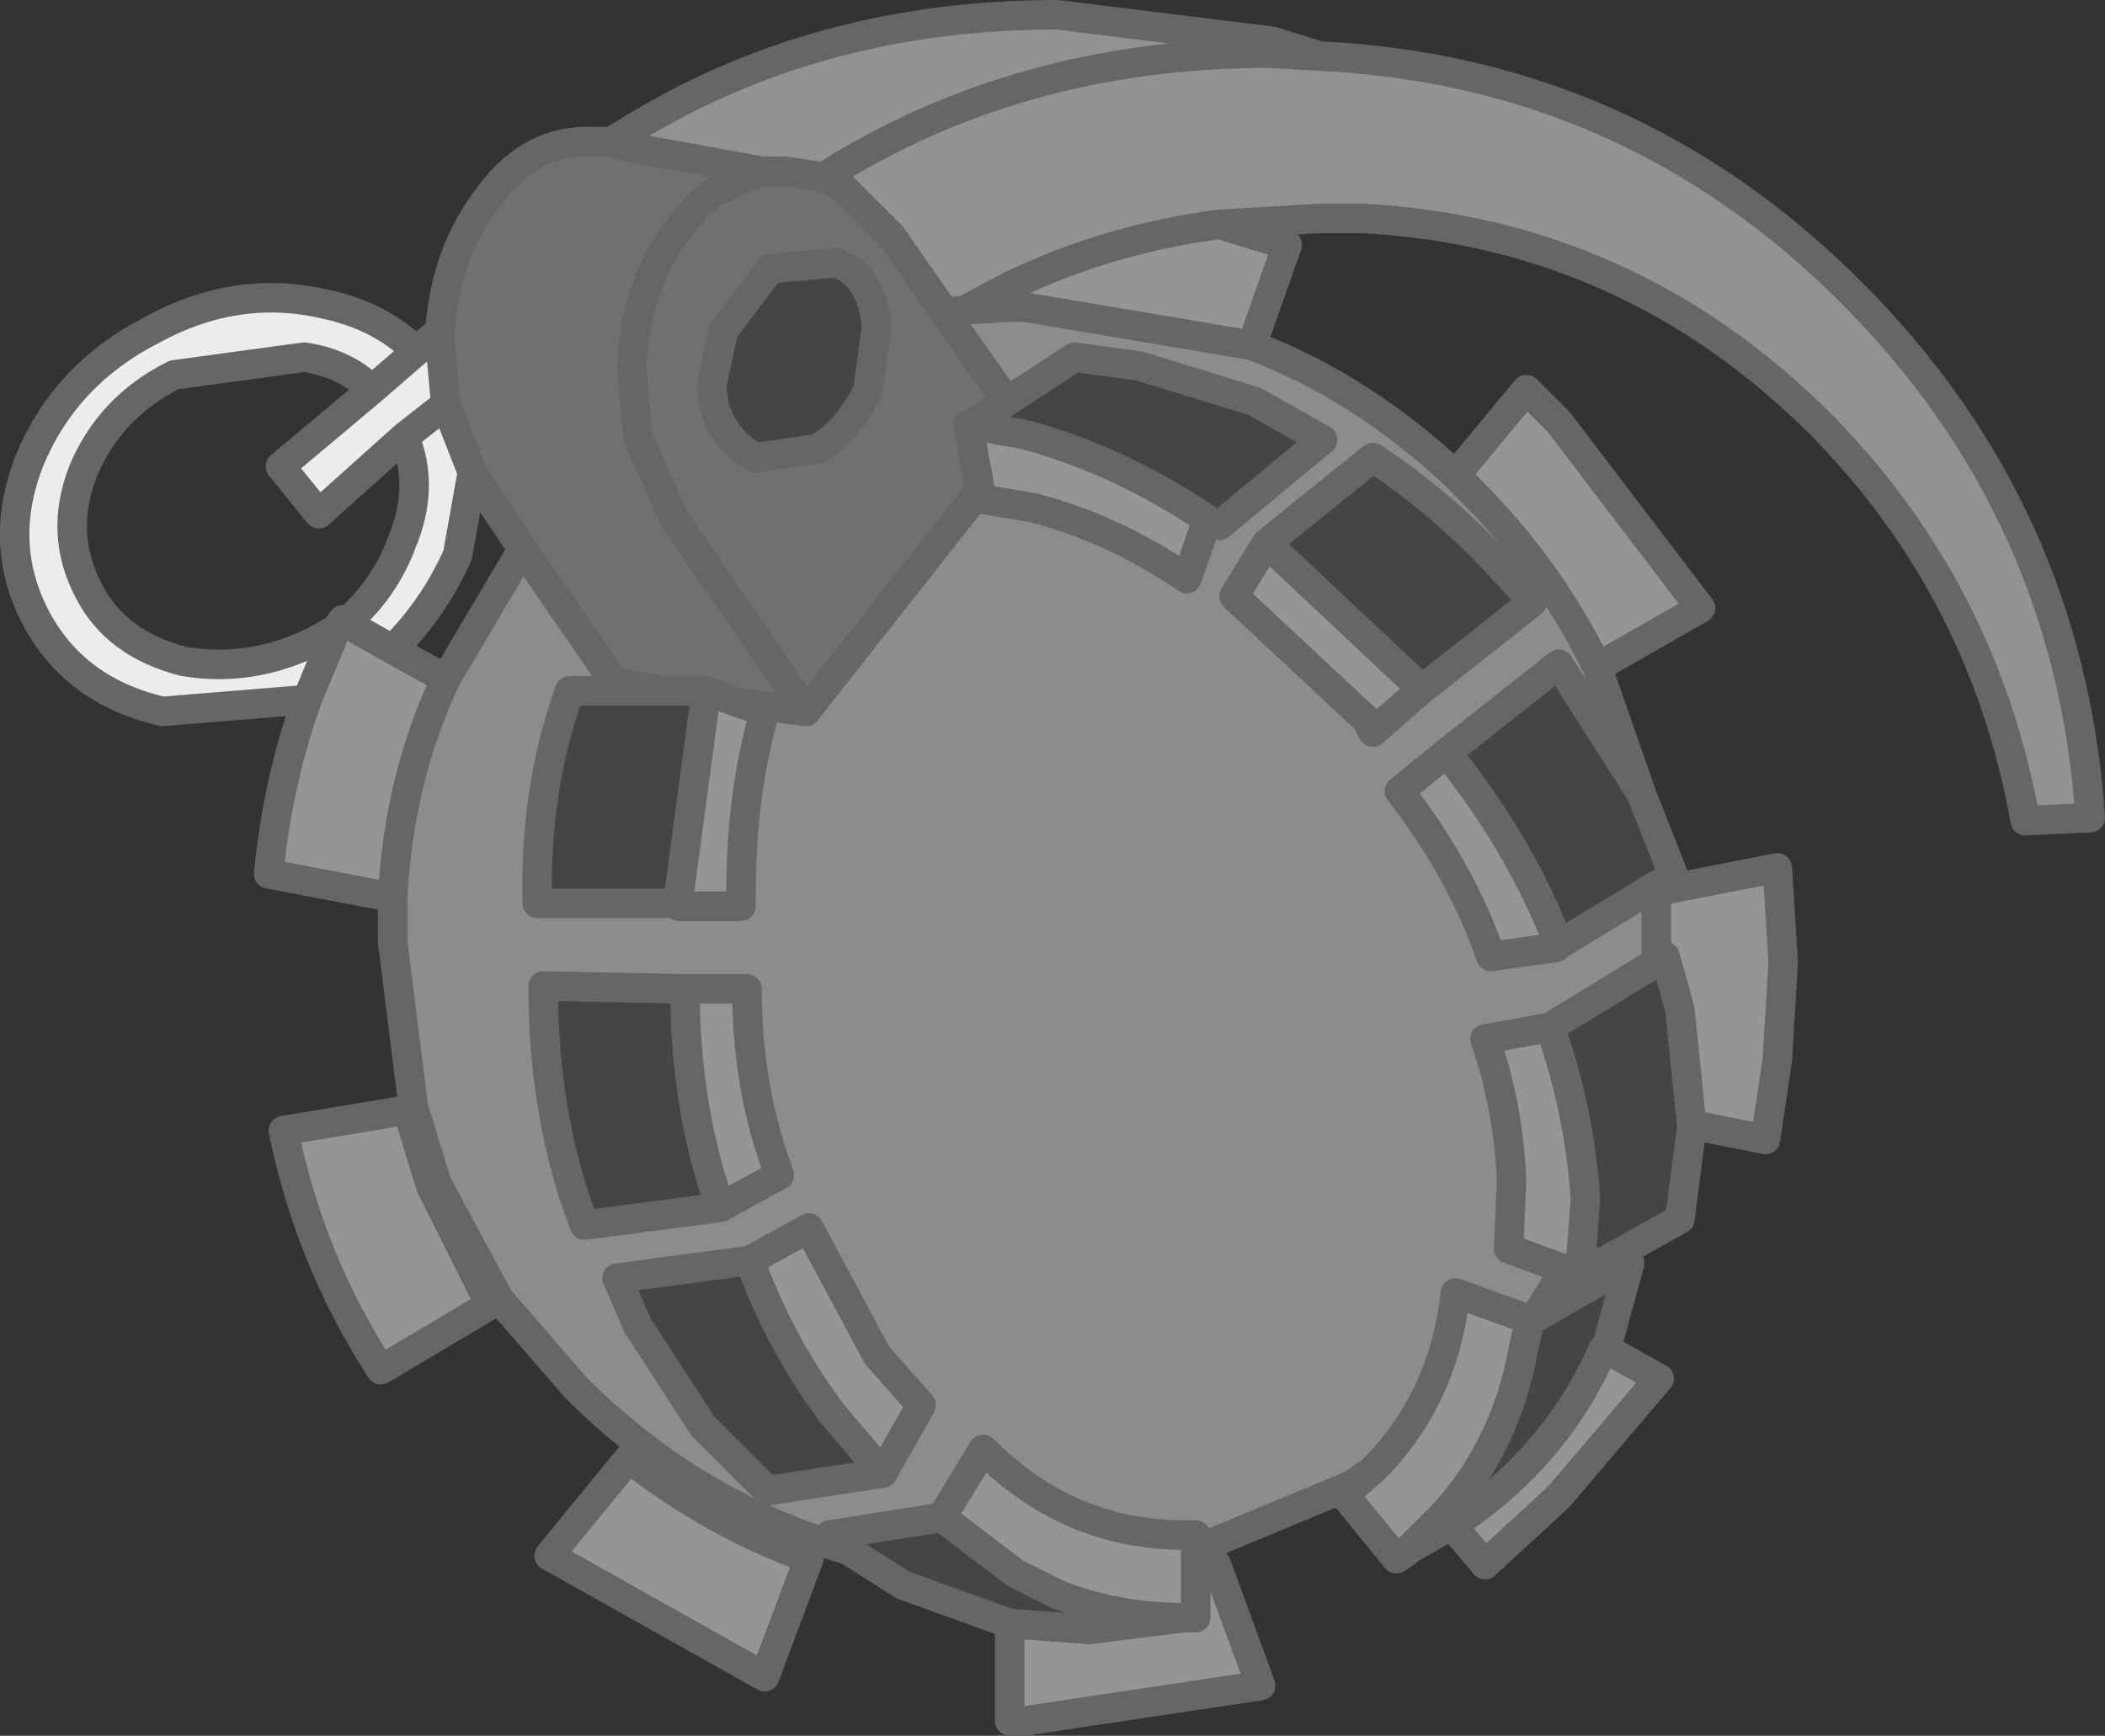 <?xml version="1.0" encoding="UTF-8" standalone="no"?>
<svg xmlns:xlink="http://www.w3.org/1999/xlink" height="29.4px" width="35.65px" xmlns="http://www.w3.org/2000/svg">
  <rect width="100%" height="100%" fill="#333333" stroke="none"/>
  <g transform="matrix(1.0, 0.0, 0.0, 1.0, 17.1, 14.0)">
    <path d="M4.1 -8.15 Q5.95 -7.45 7.55 -5.95 L7.8 -5.7 Q9.15 -4.35 9.95 -2.7 L10.7 -0.55 9.3 -2.75 7.4 -1.25 6.6 -0.6 Q7.65 0.75 8.15 2.2 L9.25 2.05 9.3 2.0 10.95 1.0 10.95 1.1 10.95 1.95 10.95 2.3 9.15 3.4 8.05 3.6 Q8.45 4.75 8.5 6.0 L8.45 7.15 9.4 7.5 9.0 8.15 8.85 8.35 8.8 8.35 7.55 7.9 Q7.35 9.7 6.15 10.9 L5.8 11.15 3.15 12.25 3.15 12.0 2.95 12.0 Q1.0 12.0 -0.45 10.55 L-1.15 11.7 -3.05 12.0 -2.75 12.25 Q-5.35 11.5 -7.35 9.5 L-8.65 8.0 -9.7 6.05 -10.1 4.75 -10.45 1.95 -10.45 1.2 Q-10.35 -0.8 -9.55 -2.5 L-8.25 -4.7 -6.7 -2.45 -5.9 -2.3 -7.45 -2.3 Q-8.05 -0.65 -8.0 1.3 L-5.6 1.3 -5.6 1.35 -4.55 1.35 -4.55 1.1 Q-4.55 -0.55 -4.15 -1.95 L-4.6 -2.1 -3.45 -1.95 -0.5 -5.7 -0.5 -5.55 0.4 -5.4 Q1.75 -5.05 3.0 -4.2 L3.35 -5.2 3.55 -5.1 5.3 -6.55 4.15 -7.2 2.2 -7.8 1.1 -7.95 -0.05 -7.2 -1.1 -8.7 -1.05 -8.7 -0.75 -8.75 0.0 -8.8 0.25 -8.8 4.1 -8.15 M4.35 -4.8 L3.8 -3.9 6.05 -1.8 6.15 -1.6 6.95 -2.3 8.85 -3.8 Q7.6 -5.3 6.15 -6.25 L4.35 -4.8 M-4.9 6.45 L-3.9 5.9 Q-4.45 4.45 -4.45 2.75 L-5.5 2.75 -7.9 2.7 Q-7.9 4.95 -7.2 6.75 L-4.9 6.45 M-4.4 7.35 L-6.65 7.65 -6.3 8.45 -5.2 10.15 -4.1 11.25 -2.15 10.95 -1.5 9.8 -2.25 8.95 -3.4 6.8 -4.4 7.35" fill="#8c8c8c" fill-rule="evenodd" stroke="none"/>
    <path d="M10.7 -0.55 L11.25 0.85 10.95 1.0 9.3 2.0 Q8.65 0.3 7.4 -1.25 L9.3 -2.75 10.7 -0.55 M11.55 5.05 L11.55 5.1 11.35 6.65 9.65 7.6 9.7 7.0 9.75 6.3 Q9.65 4.8 9.15 3.4 L10.95 2.3 11.1 2.2 11.35 3.1 11.55 5.05 M8.85 8.35 L10.5 7.4 10.1 8.85 10.05 8.85 Q9.4 10.35 8.1 11.4 L7.5 11.85 7.45 11.85 6.75 12.25 7.15 11.85 7.35 11.65 Q8.4 10.5 8.7 8.85 L8.8 8.4 8.8 8.35 8.85 8.35 M0.0 13.5 L-1.8 12.85 -2.75 12.25 -3.05 12.0 -1.15 11.7 0.1 12.65 0.8 13.0 Q1.8 13.4 2.95 13.4 L1.35 13.6 0.0 13.5 M-0.05 -7.2 L1.1 -7.95 2.2 -7.8 4.15 -7.2 5.3 -6.55 3.55 -5.1 3.35 -5.2 Q1.95 -6.15 0.4 -6.6 L0.2 -6.65 -0.65 -6.8 -0.05 -7.2 M-5.6 1.3 L-8.0 1.3 Q-8.05 -0.65 -7.45 -2.3 L-5.9 -2.3 -5.15 -2.3 -5.15 -2.2 -5.6 1.15 -5.6 1.3 M4.35 -4.8 L6.15 -6.25 Q7.6 -5.3 8.85 -3.8 L6.95 -2.3 6.85 -2.45 4.35 -4.8 M-2.95 -9.55 Q-2.45 -9.4 -2.3 -8.75 L-2.25 -8.5 -2.4 -7.4 Q-2.7 -6.75 -3.25 -6.4 L-4.3 -6.25 Q-4.8 -6.5 -5.0 -7.1 L-5.05 -7.45 -4.85 -8.4 -4.05 -9.45 -2.95 -9.55 M-4.9 6.45 L-7.2 6.75 Q-7.9 4.95 -7.9 2.7 L-5.5 2.75 Q-5.5 4.75 -4.9 6.45 M-2.15 10.95 L-4.1 11.25 -5.2 10.15 -6.3 8.45 -6.65 7.65 -4.4 7.35 Q-3.9 8.75 -3.0 9.95 L-2.15 10.95" fill="#454545" fill-rule="evenodd" stroke="none"/>
    <path d="M5.25 -13.05 Q10.5 -12.8 14.25 -9.05 17.95 -5.35 18.3 -0.15 L17.2 -0.1 Q16.5 -4.0 13.75 -6.8 10.5 -10.05 6.0 -10.3 L5.25 -10.3 3.55 -10.2 Q1.65 -9.95 0.0 -9.15 L-0.75 -8.75 -1.05 -8.7 -1.2 -8.85 -2.0 -10.0 -2.85 -10.85 -3.15 -11.0 -3.8 -11.1 -4.2 -11.1 -6.4 -11.5 -6.5 -11.75 Q-3.3 -13.75 0.8 -13.75 L4.45 -13.3 4.4 -13.1 5.25 -13.05 M4.4 -13.1 Q0.15 -13.1 -3.15 -11.0 0.15 -13.1 4.4 -13.1" fill="#929292" fill-rule="evenodd" stroke="none"/>
    <path d="M-9.65 -8.4 Q-9.55 -9.75 -8.8 -10.7 -8.1 -11.65 -7.05 -11.6 L-6.75 -11.6 -6.4 -11.5 -4.2 -11.1 -3.8 -11.1 -3.15 -11.0 -2.85 -10.85 -2.0 -10.0 -1.2 -8.85 -1.1 -8.7 -0.05 -7.2 -0.65 -6.8 -0.7 -6.8 -0.5 -5.7 -3.45 -1.95 -4.6 -2.1 -5.15 -2.3 -5.9 -2.3 -6.7 -2.45 -8.25 -4.7 -8.95 -5.75 -9.1 -6.0 -9.55 -7.15 -9.65 -8.25 -9.65 -8.4 M-3.45 -1.95 L-5.7 -5.25 -6.3 -6.6 -6.3 -6.65 -6.4 -7.75 Q-6.35 -9.2 -5.55 -10.2 L-5.25 -10.55 -5.0 -10.75 -4.2 -11.1 -5.0 -10.75 -5.25 -10.55 -5.55 -10.2 Q-6.35 -9.2 -6.4 -7.75 L-6.3 -6.65 -6.3 -6.6 -5.7 -5.25 -3.45 -1.95 M-2.95 -9.55 L-4.05 -9.45 -4.85 -8.4 -5.05 -7.45 -5.0 -7.1 Q-4.8 -6.5 -4.3 -6.25 L-3.25 -6.4 Q-2.7 -6.75 -2.4 -7.4 L-2.25 -8.5 -2.3 -8.75 Q-2.45 -9.4 -2.95 -9.55" fill="#707070" fill-rule="evenodd" stroke="none"/>
    <path d="M-11.9 -2.15 L-14.35 -1.95 Q-15.85 -2.3 -16.5 -3.55 -17.15 -4.8 -16.6 -6.2 -16.0 -7.65 -14.55 -8.4 -13.1 -9.2 -11.6 -8.85 -10.65 -8.65 -10.05 -8.05 L-9.65 -8.4 -9.65 -8.25 -9.55 -7.15 -10.25 -6.6 -9.55 -7.15 -9.1 -6.0 -9.35 -4.6 Q-9.75 -3.7 -10.45 -3.0 L-11.25 -3.45 Q-10.6 -4.0 -10.3 -4.8 -9.9 -5.75 -10.25 -6.6 L-11.7 -5.3 -12.35 -6.1 -10.8 -7.4 Q-11.25 -7.85 -11.95 -7.95 L-14.15 -7.65 Q-15.25 -7.1 -15.7 -6.0 -16.1 -4.95 -15.6 -4.0 -15.15 -3.1 -14.0 -2.8 -12.85 -2.6 -11.75 -3.15 L-11.4 -3.35 -11.9 -2.15 M-10.05 -8.05 L-10.8 -7.4 -10.05 -8.05" fill="#ececec" fill-rule="evenodd" stroke="none"/>
    <path d="M3.55 -10.2 L4.7 -9.85 4.1 -8.15 0.25 -8.8 0.0 -8.8 0.0 -9.15 Q1.65 -9.95 3.55 -10.2 M7.55 -5.95 L8.75 -7.4 9.3 -6.85 11.7 -3.7 9.95 -2.7 Q9.15 -4.35 7.8 -5.7 L7.55 -5.95 M10.95 1.1 L13.0 0.7 13.1 2.3 13.0 3.95 12.8 5.3 11.55 5.05 11.35 3.1 11.1 2.2 10.95 2.3 10.95 1.95 10.95 1.1 M9.65 7.6 L9.4 7.5 8.45 7.15 8.5 6.0 Q8.45 4.75 8.05 3.6 L9.15 3.4 Q9.65 4.8 9.75 6.3 L9.7 7.0 9.65 7.6 M10.1 8.85 L11.0 9.35 9.3 11.35 8.05 12.5 7.5 11.85 8.1 11.4 Q9.4 10.35 10.05 8.85 L10.1 8.85 M6.75 12.25 L6.7 12.3 6.55 12.4 5.65 11.3 5.8 11.2 6.15 10.9 Q7.35 9.7 7.55 7.9 L8.8 8.35 8.8 8.4 8.7 8.85 Q8.4 10.5 7.35 11.65 L7.15 11.85 6.75 12.25 M3.15 12.25 L3.15 12.6 3.5 12.5 4.25 14.55 0.25 15.15 0.0 15.15 0.0 13.5 1.35 13.6 2.95 13.4 3.15 13.4 3.15 12.6 3.15 13.4 2.95 13.4 Q1.8 13.4 0.8 13.0 L0.1 12.65 -1.15 11.7 -0.45 10.55 Q1.0 12.0 2.95 12.0 L3.15 12.0 3.15 12.25 M-10.45 1.2 L-12.55 0.8 Q-12.4 -0.75 -11.9 -2.15 L-11.4 -3.35 -11.3 -3.5 -11.25 -3.45 -10.45 -3.0 -9.55 -2.5 Q-10.35 -0.8 -10.45 1.2 M-0.65 -6.8 L0.2 -6.65 0.4 -6.6 Q1.95 -6.15 3.35 -5.2 L3.0 -4.2 Q1.75 -5.05 0.4 -5.4 L-0.5 -5.55 -0.5 -5.7 -0.7 -6.8 -0.65 -6.8 M-4.6 -2.1 L-4.15 -1.95 Q-4.55 -0.55 -4.55 1.1 L-4.55 1.35 -5.6 1.35 -5.6 1.3 -5.6 1.15 -5.15 -2.2 -5.15 -2.3 -4.6 -2.1 M6.95 -2.3 L6.15 -1.6 6.05 -1.8 3.8 -3.9 4.35 -4.8 6.85 -2.45 6.95 -2.3 M9.3 2.0 L9.25 2.05 8.15 2.2 Q7.65 0.75 6.6 -0.6 L7.4 -1.25 Q8.65 0.3 9.3 2.0 M-5.5 2.75 L-4.45 2.75 Q-4.45 4.45 -3.9 5.9 L-4.9 6.45 Q-5.5 4.75 -5.5 2.75 M-9.8 6.1 L-8.8 8.1 -10.65 9.2 Q-11.85 7.35 -12.3 5.15 L-10.2 4.8 -9.8 6.1 M-6.45 10.7 Q-5.05 11.8 -3.4 12.4 L-4.15 14.4 -7.8 12.35 -6.45 10.7 M-4.4 7.35 L-3.4 6.8 -2.25 8.95 -1.5 9.8 -2.15 10.95 -3.0 9.95 Q-3.9 8.75 -4.4 7.35" fill="#959595" fill-rule="evenodd" stroke="none"/>
    <path d="M4.45 -13.3 L5.25 -13.05 Q10.5 -12.8 14.25 -9.05 17.95 -5.35 18.3 -0.15 L17.2 -0.1 Q16.5 -4.0 13.75 -6.8 10.5 -10.05 6.0 -10.3 L5.25 -10.3 3.55 -10.2 4.7 -9.85 4.1 -8.15 Q5.95 -7.45 7.55 -5.95 L8.75 -7.4 9.3 -6.85 11.7 -3.7 9.95 -2.7 10.7 -0.55 11.25 0.85 10.95 1.0 10.95 1.1 13.0 0.7 13.1 2.3 13.0 3.95 12.8 5.3 11.55 5.05 11.55 5.1 11.35 6.65 9.65 7.6 9.4 7.5 9.0 8.15 8.85 8.35 10.5 7.4 10.1 8.85 11.0 9.35 9.3 11.35 8.05 12.5 7.5 11.85 7.45 11.85 6.75 12.25 6.7 12.3 6.55 12.4 5.65 11.3 5.8 11.2 6.15 10.9 5.8 11.15 3.15 12.25 3.15 12.6 3.5 12.5 4.25 14.55 0.25 15.15 0.0 15.15 0.0 13.5 -1.8 12.85 -2.75 12.25 Q-5.35 11.5 -7.35 9.5 L-8.65 8.0 -9.7 6.05 -10.1 4.75 -10.45 1.95 -10.45 1.2 -12.55 0.8 Q-12.4 -0.75 -11.9 -2.15 L-14.35 -1.95 Q-15.85 -2.3 -16.5 -3.55 -17.15 -4.8 -16.6 -6.2 -16.0 -7.65 -14.55 -8.4 -13.1 -9.2 -11.6 -8.85 -10.65 -8.65 -10.05 -8.05 L-9.65 -8.4 Q-9.55 -9.75 -8.8 -10.7 -8.1 -11.65 -7.05 -11.6 L-6.75 -11.6 -6.5 -11.75 Q-3.3 -13.75 0.8 -13.75 L4.45 -13.3 M4.4 -13.1 L5.25 -13.05 M0.0 -8.8 L0.0 -9.15 -0.75 -8.75 0.0 -8.8 0.25 -8.8 4.1 -8.15 M3.35 -5.2 L3.55 -5.1 5.3 -6.55 4.15 -7.2 2.2 -7.8 1.1 -7.95 -0.05 -7.2 -0.65 -6.8 0.2 -6.65 0.4 -6.6 Q1.95 -6.15 3.35 -5.2 L3.0 -4.2 Q1.75 -5.05 0.4 -5.4 L-0.5 -5.55 -0.5 -5.7 -3.45 -1.95 -4.6 -2.1 -4.15 -1.95 Q-4.55 -0.55 -4.55 1.1 L-4.55 1.35 -5.6 1.35 -5.6 1.3 -8.0 1.3 Q-8.05 -0.65 -7.45 -2.3 L-5.9 -2.3 -6.7 -2.45 -8.25 -4.7 -9.55 -2.5 Q-10.35 -0.8 -10.45 1.2 M0.0 -9.15 Q1.65 -9.95 3.55 -10.2 M6.95 -2.3 L6.15 -1.6 6.05 -1.8 3.8 -3.9 4.35 -4.8 6.15 -6.25 Q7.6 -5.3 8.85 -3.8 L6.95 -2.3 6.85 -2.45 4.35 -4.8 M7.4 -1.25 L6.6 -0.6 Q7.65 0.75 8.15 2.2 L9.25 2.05 9.3 2.0 Q8.65 0.3 7.4 -1.25 L9.3 -2.75 10.7 -0.55 M7.55 -5.95 L7.8 -5.7 Q9.15 -4.35 9.95 -2.7 M10.95 1.1 L10.95 1.95 10.95 2.3 11.1 2.2 11.35 3.1 11.55 5.05 M9.15 3.4 L8.05 3.6 Q8.45 4.75 8.5 6.0 L8.45 7.15 9.4 7.5 M-1.15 11.7 L-0.45 10.55 Q1.0 12.0 2.95 12.0 L3.15 12.0 3.15 12.25 M9.15 3.4 Q9.65 4.8 9.75 6.3 L9.7 7.0 9.65 7.6 M8.8 8.35 L8.85 8.35 M8.8 8.35 L8.8 8.4 8.7 8.85 Q8.4 10.5 7.35 11.65 L7.15 11.85 6.75 12.25 M7.5 11.85 L8.1 11.4 Q9.4 10.35 10.05 8.85 L10.1 8.85 M6.15 10.9 Q7.35 9.7 7.55 7.9 L8.8 8.35 M2.95 13.4 L3.15 13.4 3.15 12.6 M2.95 13.4 L1.35 13.6 0.0 13.5 M-1.15 11.7 L0.1 12.65 0.8 13.0 Q1.8 13.4 2.95 13.4 M10.95 2.3 L9.15 3.4 M9.3 2.0 L10.95 1.0 M-11.4 -3.35 L-11.75 -3.15 Q-12.85 -2.6 -14.0 -2.8 -15.15 -3.1 -15.6 -4.0 -16.1 -4.95 -15.7 -6.0 -15.25 -7.1 -14.15 -7.65 L-11.95 -7.95 Q-11.25 -7.85 -10.8 -7.4 L-10.05 -8.05 M-10.8 -7.4 L-12.35 -6.1 -11.7 -5.3 -10.25 -6.6 -9.55 -7.15 -9.65 -8.25 -9.65 -8.4 M-11.25 -3.45 Q-10.6 -4.0 -10.3 -4.8 -9.9 -5.75 -10.25 -6.6 M-11.25 -3.45 L-11.3 -3.5 -11.4 -3.35 -11.9 -2.15 M-10.45 -3.0 L-11.25 -3.45 M-4.2 -11.1 L-5.0 -10.75 -5.25 -10.55 -5.55 -10.2 Q-6.35 -9.2 -6.4 -7.75 L-6.3 -6.65 -6.3 -6.6 -5.7 -5.25 -3.45 -1.95 M-3.15 -11.0 L-2.85 -10.85 -2.0 -10.0 -1.2 -8.85 -1.05 -8.7 -0.75 -8.75 M-6.4 -11.5 L-4.2 -11.1 -3.8 -11.1 -3.15 -11.0 Q0.15 -13.1 4.4 -13.1 M-2.95 -9.55 Q-2.45 -9.4 -2.3 -8.75 L-2.25 -8.5 -2.4 -7.4 Q-2.7 -6.75 -3.25 -6.4 L-4.3 -6.25 Q-4.8 -6.5 -5.0 -7.1 L-5.05 -7.45 -4.85 -8.4 -4.05 -9.45 -2.95 -9.55 M-1.1 -8.7 L-1.05 -8.7 M-1.1 -8.7 L-1.2 -8.85 M-0.5 -5.7 L-0.7 -6.8 -0.65 -6.8 M-0.05 -7.2 L-1.1 -8.7 M-6.4 -11.5 L-6.75 -11.6 M-9.1 -6.0 L-9.35 -4.6 Q-9.75 -3.7 -10.45 -3.0 L-9.55 -2.5 M-8.25 -4.7 L-8.95 -5.75 -9.1 -6.0 -9.55 -7.15 M-5.15 -2.3 L-5.9 -2.3 M-5.15 -2.3 L-5.15 -2.2 -5.6 1.15 -5.6 1.3 M-4.6 -2.1 L-5.15 -2.3 M-5.5 2.75 L-4.45 2.75 Q-4.45 4.45 -3.9 5.9 L-4.9 6.45 -7.2 6.75 Q-7.9 4.95 -7.9 2.7 L-5.5 2.75 Q-5.5 4.75 -4.9 6.45 M-9.8 6.1 L-10.2 4.8 -12.3 5.15 Q-11.85 7.35 -10.65 9.2 L-8.8 8.1 -9.8 6.1 M-6.45 10.7 Q-5.05 11.8 -3.4 12.4 L-4.15 14.4 -7.8 12.35 -6.45 10.7 M-2.15 10.95 L-4.1 11.25 -5.2 10.15 -6.3 8.45 -6.65 7.65 -4.4 7.35 -3.4 6.8 -2.25 8.95 -1.5 9.8 -2.15 10.95 -3.0 9.95 Q-3.9 8.75 -4.4 7.35 M-2.75 12.25 L-3.05 12.0 -1.15 11.7" fill="none" stroke="#666666" stroke-linecap="round" stroke-linejoin="round" stroke-width="0.5"/>
  </g>
</svg>
